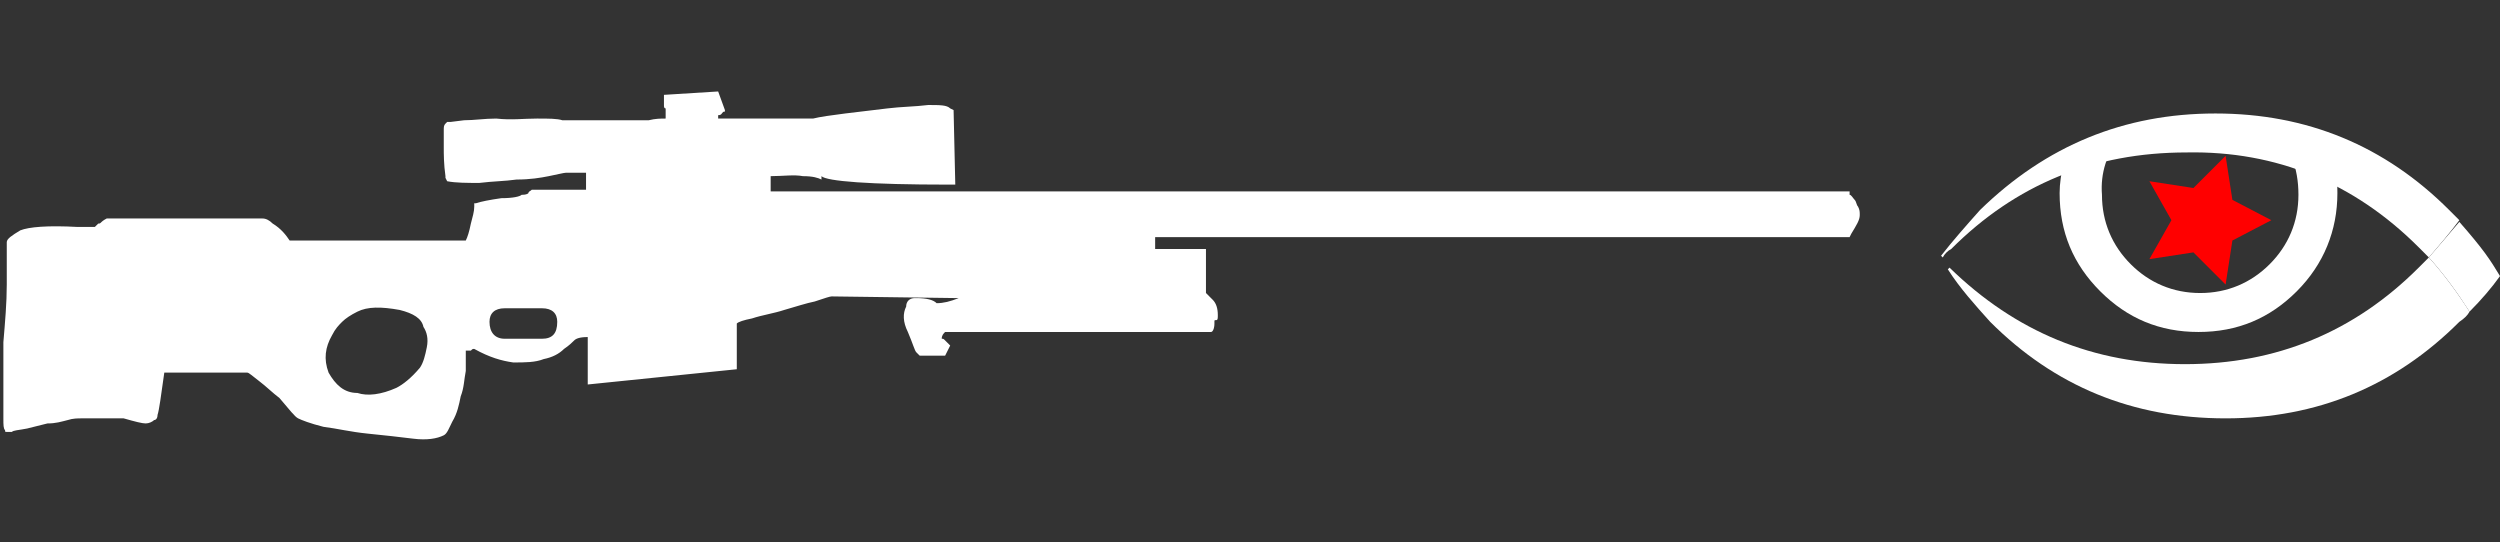 <?xml version="1.0" encoding="utf-8"?>
<!-- Generator: Adobe Illustrator 21.0.2, SVG Export Plug-In . SVG Version: 6.00 Build 0)  -->
<svg version="1.1" xmlns="http://www.w3.org/2000/svg" xmlns:xlink="http://www.w3.org/1999/xlink" x="0px" y="0px" width="147.6px"
	 height="32px" viewBox="0 0 147.6 32" enable-background="new 0 0 147.6 32" xml:space="preserve">
<rect x="0" y="0" width="147.6" height="32" fill="#333333" stroke="none"/>
<g id="Слой_4">
</g>
<g id="Слой_1">
	<g id="Слой_1_1_">
		<g id="Selected_Items">
			<g>
				<g id="Selected_Items_3_">
					<path fill="#FFFFFF" d="M109.5,11.8c0.1,0.1,0.1,0.3,0.2,0.4c0.1,0.2,0.1,0.3,0.1,0.5c0,0.3-0.2,0.6-0.5,1.1l-0.1,0.2h-41v0.7
						h3v2.6l0.4,0.4c0.2,0.2,0.3,0.5,0.3,0.9c0,0.2,0,0.3-0.1,0.3s-0.1,0-0.1,0.1v0.1c0,0.3-0.1,0.5-0.2,0.5s-0.2,0-0.3,0
						c-0.2,0-0.8,0-1.8,0s-2.5,0-4.6,0s-5.1,0-9,0c-0.1,0.1-0.2,0.2-0.2,0.4c0.1,0,0.1,0,0.2,0.1l0.3,0.3L55.8,21h-1.5l-0.2-0.2
						c-0.1-0.1-0.2-0.5-0.5-1.2c-0.3-0.6-0.3-1.1-0.1-1.5c0-0.3,0.2-0.5,0.5-0.5h0.1c0.6,0,1,0.1,1.2,0.3c0.4,0,0.8-0.1,1.3-0.3
						l-7.5-0.1c-0.1,0-0.4,0.1-1,0.3c-0.5,0.1-1.1,0.3-1.8,0.5c-0.6,0.2-1.3,0.3-1.9,0.5c-0.5,0.1-0.8,0.2-0.9,0.3v2.7l-8.8,0.9
						v-2.8c-0.5,0-0.7,0.1-0.8,0.2s-0.3,0.3-0.6,0.5c-0.3,0.3-0.7,0.5-1.2,0.6c-0.5,0.2-1.1,0.2-1.8,0.2c-0.7-0.1-1.4-0.3-2.3-0.8
						c-0.1,0-0.1,0-0.2,0.1c-0.1,0-0.2,0-0.3,0c0,0.3,0,0.7,0,1.2c-0.1,0.5-0.1,1-0.3,1.5c-0.1,0.5-0.2,1-0.5,1.5
						c-0.2,0.4-0.3,0.7-0.5,0.8c-0.4,0.2-1,0.3-1.8,0.2c-0.8-0.1-1.7-0.2-2.7-0.3c-1-0.1-1.8-0.3-2.6-0.4c-0.8-0.2-1.3-0.4-1.5-0.5
						s-0.5-0.5-1.1-1.2c-0.4-0.3-0.8-0.7-1.2-1S14.7,22,14.6,22H9.7c-0.2,1.4-0.3,2.2-0.4,2.5c0,0.2-0.1,0.3-0.2,0.3
						C9,24.9,8.8,25,8.6,25S8,24.9,7.3,24.7c-0.5,0-1,0-1.5,0s-0.9,0-1,0c-0.2,0-0.5,0-0.8,0.1C3.6,24.9,3.3,25,2.8,25
						c-0.4,0.1-0.8,0.2-1.2,0.3c-0.5,0.1-0.8,0.1-0.9,0.2H0.4c-0.1,0-0.1,0-0.1-0.1c-0.1-0.1-0.1-0.3-0.1-0.7c0-0.3,0-0.8,0-1.5
						s0-1.7,0-3c0.1-1.2,0.2-2.3,0.2-3.4c0-1.2,0-2,0-2.5c0-0.2,0.3-0.4,0.8-0.7c0.5-0.2,1.6-0.3,3.4-0.2h1l0.1-0.1l0.1-0.1
						c0.1,0,0.1,0,0.2-0.1c0,0,0.1-0.1,0.3-0.2h9.2c0.2,0,0.4,0.1,0.6,0.3c0.5,0.3,0.8,0.7,1,1h10.4c0.1-0.2,0.2-0.5,0.3-1
						c0.1-0.4,0.2-0.7,0.2-1V12h0.1c0.3-0.1,0.8-0.2,1.5-0.3c0.7,0,1.1-0.1,1.2-0.2c0.1,0,0.3,0,0.4-0.1c0-0.1,0.1-0.1,0.2-0.2h3.2
						v-1h-1.2c-0.1,0-0.5,0.1-1,0.2c-0.5,0.1-1.1,0.2-1.9,0.2c-0.7,0.1-1.4,0.1-2.2,0.2c-0.7,0-1.4,0-1.9-0.1l-0.1-0.2v-0.1
						c-0.1-0.7-0.1-1.3-0.1-1.7s0-0.8,0-1s0-0.3,0.1-0.4l0.1-0.1h0.2l0.8-0.1C28,7.1,28.6,7,29.3,7c0.9,0.1,1.6,0,2.4,0
						c0.7,0,1.2,0,1.5,0.1c0.5,0,1,0,1.5,0c0.6,0,1.2,0,1.9,0c0.6,0,1.1,0,1.7,0C38.7,7,39,7,39.3,7V6.4c-0.1,0-0.1-0.1-0.1-0.2V5.6
						l3.2-0.2l0,0l0.4,1.1c0,0.1,0,0.1-0.1,0.1c-0.1,0.1-0.1,0.2-0.3,0.2V7H48c0.4-0.1,1.1-0.2,1.9-0.3c0.8-0.1,1.7-0.2,2.5-0.3
						c0.8-0.1,1.6-0.1,2.4-0.2c0.7,0,1.1,0,1.3,0.2l0.2,0.1l0.1,4.4H56c-4.7,0-7.2-0.2-7.5-0.5v0.2c-0.2-0.1-0.5-0.2-1.1-0.2
						c-0.5-0.1-1.2,0-1.9,0v0.9h63.7v0.2C109.3,11.5,109.4,11.7,109.5,11.8z M32,18.2h-2.2c-0.6,0-0.9,0.3-0.9,0.8
						c0,0.6,0.3,1,0.9,1H32c0.6,0,0.9-0.3,0.9-1C32.9,18.5,32.6,18.2,32,18.2z M19.4,22c0.4,0.7,0.9,1.2,1.7,1.2
						c0.6,0.2,1.4,0.1,2.3-0.3c0.4-0.2,0.9-0.6,1.4-1.2c0.2-0.3,0.3-0.7,0.4-1.2s0-0.9-0.2-1.2c-0.1-0.5-0.6-0.8-1.4-1
						c-1.1-0.2-1.9-0.2-2.5,0.1c-0.4,0.2-0.7,0.4-0.9,0.6c-0.2,0.2-0.4,0.4-0.6,0.8C19.2,20.5,19.1,21.2,19.4,22z"/>
				</g>
			</g>
		</g>
		<g id="guides">
		</g>
	</g>
	<g id="Flash_2_">
		<path fill="#FFFFFF" d="M138,11.4c0,2.2-0.8,4.2-2.4,5.8c-1.6,1.6-3.5,2.4-5.8,2.4s-4.2-0.8-5.8-2.4c-1.6-1.6-2.4-3.5-2.4-5.8
			c0-0.6,0.1-1.1,0.2-1.7c0.2-0.1,0.4-0.1,0.6-0.3c0.8-0.4,1.5-0.8,2.3-1.1c0.1,0,0.3-0.1,0.4-0.2c-0.7,1-1.1,2.1-1,3.4
			c0,1.6,0.6,3,1.7,4.1c1.1,1.1,2.5,1.7,4.1,1.7c1.6,0,3-0.6,4.1-1.7c1.1-1.1,1.7-2.5,1.7-4.1c0-1.6-0.5-2.9-1.6-4.1
			c0.7,0.2,1.4,0.4,2.1,0.8c0,0,0,0,0,0c0.4,0.2,0.8,0.4,1.2,0.5C137.9,9.6,138,10.5,138,11.4z"/>
		<path fill="#FFFFFF" d="M145.8,18.4c-0.7-1.1-1.5-2.2-2.4-3.2c-0.2,0.2-0.4,0.4-0.6,0.6c-3.8,3.8-8.4,5.7-13.8,5.7
			c-5.4,0-10-1.9-13.9-5.7l-0.1,0.1c0.7,1.1,1.6,2.1,2.5,3.1c3.8,3.8,8.4,5.7,13.9,5.7c5.4,0,10-1.9,13.8-5.7
			C145.5,18.8,145.7,18.6,145.8,18.4L145.8,18.4z"/>
		<path fill="#FFFFFF" d="M143.4,15.2c0.9,1,1.7,2.1,2.4,3.2c0.7-0.7,1.3-1.4,1.8-2.1c-0.6-1-1-1.6-2.4-3.2
			C144.6,13.8,144,14.5,143.4,15.2L143.4,15.2z"/>
		<polygon fill="#FF0000" points="134.1,13 131.8,14.2 131.4,16.8 129.5,14.9 126.9,15.3 128.2,13 126.9,10.7 129.5,11.1 131.4,9.2 
			131.8,11.8 		"/>
		<path fill="#FFFFFF" d="M142.8,14.6c0.2,0.2,0.4,0.4,0.6,0.6c0.6-0.7,1.2-1.4,1.8-2.2c-0.2-0.2-0.4-0.4-0.6-0.6
			c-3.8-3.8-8.4-5.7-13.8-5.7c-5.4,0-10,1.9-13.9,5.7c-0.8,0.9-1.6,1.8-2.3,2.7l0.1,0.1c0.1-0.2,0.3-0.4,0.5-0.5
			c3.8-3.8,8.4-5.7,13.9-5.7C134.4,8.9,139,10.8,142.8,14.6L142.8,14.6z"/>
	</g>
</g>
</svg>
